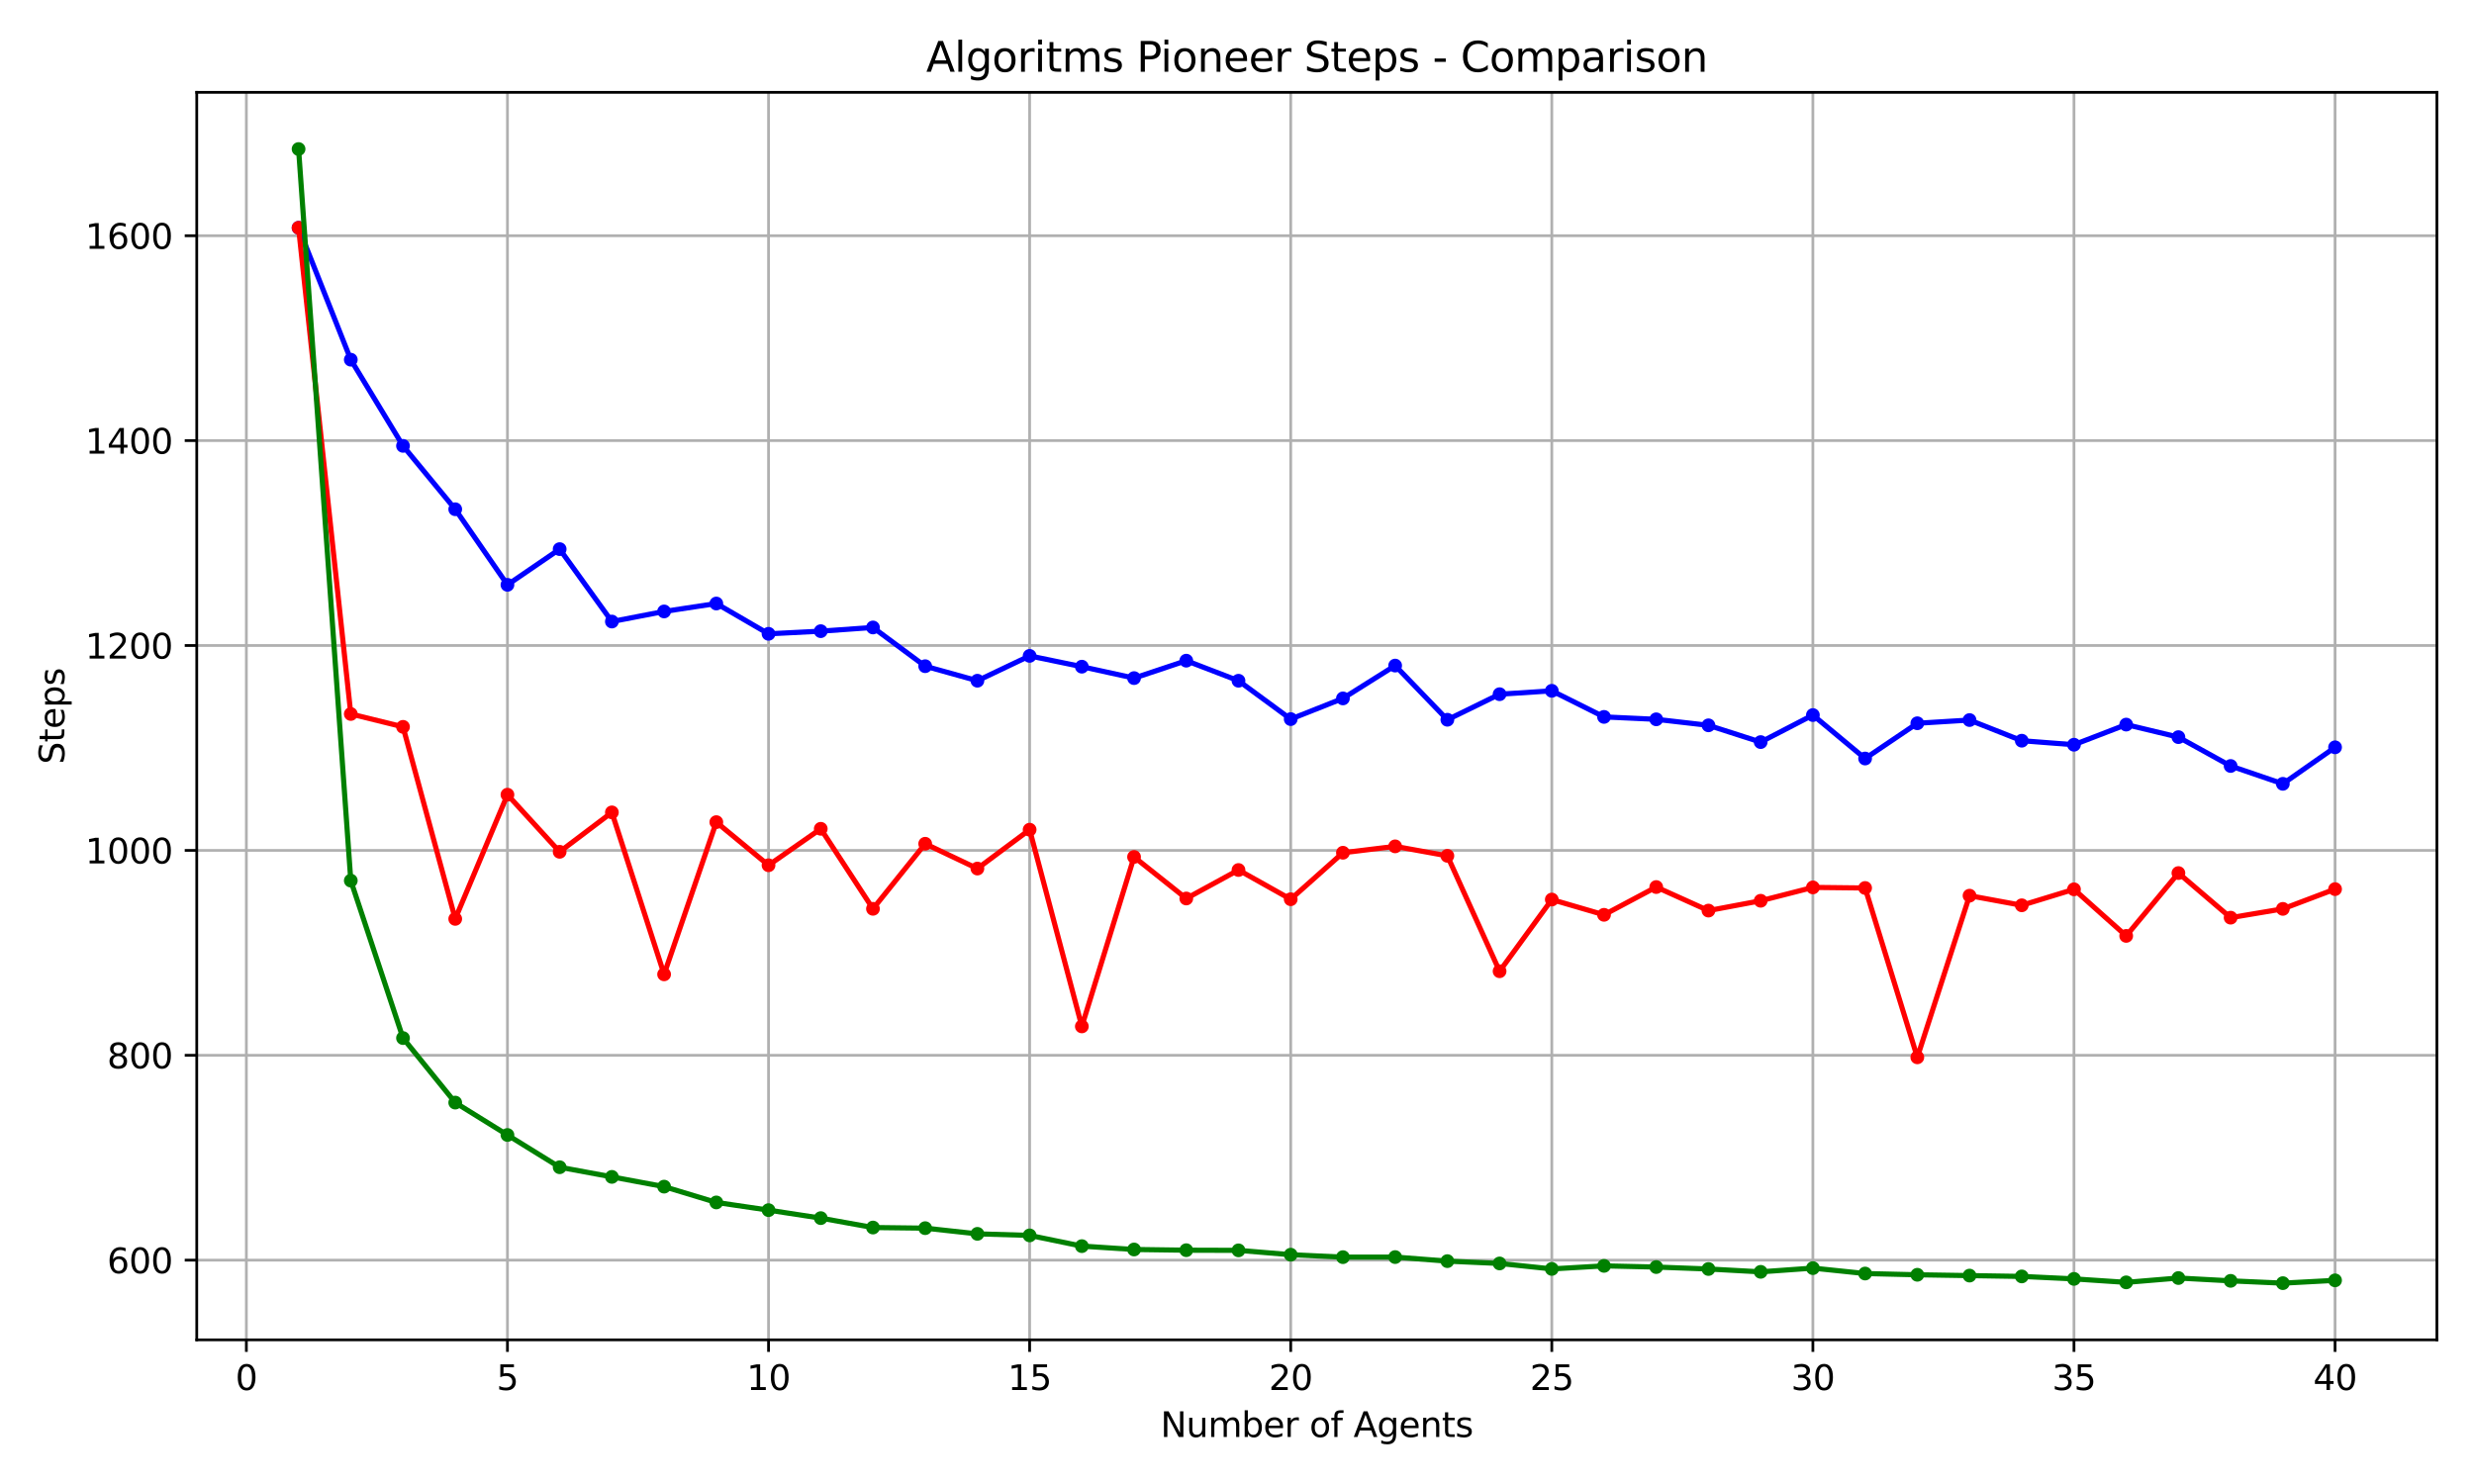 <?xml version="1.0" encoding="utf-8" standalone="no"?>
<!DOCTYPE svg PUBLIC "-//W3C//DTD SVG 1.1//EN"
  "http://www.w3.org/Graphics/SVG/1.1/DTD/svg11.dtd">
<svg xmlns:xlink="http://www.w3.org/1999/xlink" width="720pt" height="432pt" viewBox="0 0 720 432" xmlns="http://www.w3.org/2000/svg" version="1.1">
 <defs>
  <style type="text/css">*{stroke-linejoin: round; stroke-linecap: butt}</style>
 </defs>
 <g id="figure_1">
  <g id="patch_1">
   <path d="M 0 432 
L 720 432 
L 720 0 
L 0 0 
z
" style="fill: #ffffff"/>
  </g>
  <g id="axes_1">
   <g id="patch_2">
    <path d="M 57.26 390.04 
L 709.2 390.04 
L 709.2 26.88 
L 57.26 26.88 
z
" style="fill: #ffffff"/>
   </g>
   <g id="matplotlib.axis_1">
    <g id="xtick_1">
     <g id="line2d_1">
      <path d="M 71.697 390.04 
L 71.697 26.88 
" clip-path="url(#pdf2b24107e)" style="fill: none; stroke: #b0b0b0; stroke-width: 0.8; stroke-linecap: square"/>
     </g>
     <g id="line2d_2">
      <defs>
       <path id="m88fd998896" d="M 0 0 
L 0 3.5 
" style="stroke: #000000; stroke-width: 0.8"/>
      </defs>
      <g>
       <use xlink:href="#m88fd998896" x="71.697" y="390.04" style="stroke: #000000; stroke-width: 0.8"/>
      </g>
     </g>
     <g id="text_1">
      <!-- 0 -->
      <g transform="translate(68.516 404.638) scale(0.1 -0.1)">
       <defs>
        <path id="DejaVuSans-30" d="M 2034 4250 
Q 1547 4250 1301 3770 
Q 1056 3291 1056 2328 
Q 1056 1369 1301 889 
Q 1547 409 2034 409 
Q 2525 409 2770 889 
Q 3016 1369 3016 2328 
Q 3016 3291 2770 3770 
Q 2525 4250 2034 4250 
z
M 2034 4750 
Q 2819 4750 3233 4129 
Q 3647 3509 3647 2328 
Q 3647 1150 3233 529 
Q 2819 -91 2034 -91 
Q 1250 -91 836 529 
Q 422 1150 422 2328 
Q 422 3509 836 4129 
Q 1250 4750 2034 4750 
z
" transform="scale(0.016)"/>
       </defs>
       <use xlink:href="#DejaVuSans-30"/>
      </g>
     </g>
    </g>
    <g id="xtick_2">
     <g id="line2d_3">
      <path d="M 147.681 390.04 
L 147.681 26.88 
" clip-path="url(#pdf2b24107e)" style="fill: none; stroke: #b0b0b0; stroke-width: 0.8; stroke-linecap: square"/>
     </g>
     <g id="line2d_4">
      <g>
       <use xlink:href="#m88fd998896" x="147.681" y="390.04" style="stroke: #000000; stroke-width: 0.8"/>
      </g>
     </g>
     <g id="text_2">
      <!-- 5 -->
      <g transform="translate(144.499 404.638) scale(0.1 -0.1)">
       <defs>
        <path id="DejaVuSans-35" d="M 691 4666 
L 3169 4666 
L 3169 4134 
L 1269 4134 
L 1269 2991 
Q 1406 3038 1543 3061 
Q 1681 3084 1819 3084 
Q 2600 3084 3056 2656 
Q 3513 2228 3513 1497 
Q 3513 744 3044 326 
Q 2575 -91 1722 -91 
Q 1428 -91 1123 -41 
Q 819 9 494 109 
L 494 744 
Q 775 591 1075 516 
Q 1375 441 1709 441 
Q 2250 441 2565 725 
Q 2881 1009 2881 1497 
Q 2881 1984 2565 2268 
Q 2250 2553 1709 2553 
Q 1456 2553 1204 2497 
Q 953 2441 691 2322 
L 691 4666 
z
" transform="scale(0.016)"/>
       </defs>
       <use xlink:href="#DejaVuSans-35"/>
      </g>
     </g>
    </g>
    <g id="xtick_3">
     <g id="line2d_5">
      <path d="M 223.664 390.04 
L 223.664 26.88 
" clip-path="url(#pdf2b24107e)" style="fill: none; stroke: #b0b0b0; stroke-width: 0.8; stroke-linecap: square"/>
     </g>
     <g id="line2d_6">
      <g>
       <use xlink:href="#m88fd998896" x="223.664" y="390.04" style="stroke: #000000; stroke-width: 0.8"/>
      </g>
     </g>
     <g id="text_3">
      <!-- 10 -->
      <g transform="translate(217.302 404.638) scale(0.1 -0.1)">
       <defs>
        <path id="DejaVuSans-31" d="M 794 531 
L 1825 531 
L 1825 4091 
L 703 3866 
L 703 4441 
L 1819 4666 
L 2450 4666 
L 2450 531 
L 3481 531 
L 3481 0 
L 794 0 
L 794 531 
z
" transform="scale(0.016)"/>
       </defs>
       <use xlink:href="#DejaVuSans-31"/>
       <use xlink:href="#DejaVuSans-30" x="63.623"/>
      </g>
     </g>
    </g>
    <g id="xtick_4">
     <g id="line2d_7">
      <path d="M 299.648 390.04 
L 299.648 26.88 
" clip-path="url(#pdf2b24107e)" style="fill: none; stroke: #b0b0b0; stroke-width: 0.8; stroke-linecap: square"/>
     </g>
     <g id="line2d_8">
      <g>
       <use xlink:href="#m88fd998896" x="299.648" y="390.04" style="stroke: #000000; stroke-width: 0.8"/>
      </g>
     </g>
     <g id="text_4">
      <!-- 15 -->
      <g transform="translate(293.285 404.638) scale(0.1 -0.1)">
       <use xlink:href="#DejaVuSans-31"/>
       <use xlink:href="#DejaVuSans-35" x="63.623"/>
      </g>
     </g>
    </g>
    <g id="xtick_5">
     <g id="line2d_9">
      <path d="M 375.632 390.04 
L 375.632 26.88 
" clip-path="url(#pdf2b24107e)" style="fill: none; stroke: #b0b0b0; stroke-width: 0.8; stroke-linecap: square"/>
     </g>
     <g id="line2d_10">
      <g>
       <use xlink:href="#m88fd998896" x="375.632" y="390.04" style="stroke: #000000; stroke-width: 0.8"/>
      </g>
     </g>
     <g id="text_5">
      <!-- 20 -->
      <g transform="translate(369.269 404.638) scale(0.1 -0.1)">
       <defs>
        <path id="DejaVuSans-32" d="M 1228 531 
L 3431 531 
L 3431 0 
L 469 0 
L 469 531 
Q 828 903 1448 1529 
Q 2069 2156 2228 2338 
Q 2531 2678 2651 2914 
Q 2772 3150 2772 3378 
Q 2772 3750 2511 3984 
Q 2250 4219 1831 4219 
Q 1534 4219 1204 4116 
Q 875 4013 500 3803 
L 500 4441 
Q 881 4594 1212 4672 
Q 1544 4750 1819 4750 
Q 2544 4750 2975 4387 
Q 3406 4025 3406 3419 
Q 3406 3131 3298 2873 
Q 3191 2616 2906 2266 
Q 2828 2175 2409 1742 
Q 1991 1309 1228 531 
z
" transform="scale(0.016)"/>
       </defs>
       <use xlink:href="#DejaVuSans-32"/>
       <use xlink:href="#DejaVuSans-30" x="63.623"/>
      </g>
     </g>
    </g>
    <g id="xtick_6">
     <g id="line2d_11">
      <path d="M 451.615 390.04 
L 451.615 26.88 
" clip-path="url(#pdf2b24107e)" style="fill: none; stroke: #b0b0b0; stroke-width: 0.8; stroke-linecap: square"/>
     </g>
     <g id="line2d_12">
      <g>
       <use xlink:href="#m88fd998896" x="451.615" y="390.04" style="stroke: #000000; stroke-width: 0.8"/>
      </g>
     </g>
     <g id="text_6">
      <!-- 25 -->
      <g transform="translate(445.253 404.638) scale(0.1 -0.1)">
       <use xlink:href="#DejaVuSans-32"/>
       <use xlink:href="#DejaVuSans-35" x="63.623"/>
      </g>
     </g>
    </g>
    <g id="xtick_7">
     <g id="line2d_13">
      <path d="M 527.599 390.04 
L 527.599 26.88 
" clip-path="url(#pdf2b24107e)" style="fill: none; stroke: #b0b0b0; stroke-width: 0.8; stroke-linecap: square"/>
     </g>
     <g id="line2d_14">
      <g>
       <use xlink:href="#m88fd998896" x="527.599" y="390.04" style="stroke: #000000; stroke-width: 0.8"/>
      </g>
     </g>
     <g id="text_7">
      <!-- 30 -->
      <g transform="translate(521.236 404.638) scale(0.1 -0.1)">
       <defs>
        <path id="DejaVuSans-33" d="M 2597 2516 
Q 3050 2419 3304 2112 
Q 3559 1806 3559 1356 
Q 3559 666 3084 287 
Q 2609 -91 1734 -91 
Q 1441 -91 1130 -33 
Q 819 25 488 141 
L 488 750 
Q 750 597 1062 519 
Q 1375 441 1716 441 
Q 2309 441 2620 675 
Q 2931 909 2931 1356 
Q 2931 1769 2642 2001 
Q 2353 2234 1838 2234 
L 1294 2234 
L 1294 2753 
L 1863 2753 
Q 2328 2753 2575 2939 
Q 2822 3125 2822 3475 
Q 2822 3834 2567 4026 
Q 2313 4219 1838 4219 
Q 1578 4219 1281 4162 
Q 984 4106 628 3988 
L 628 4550 
Q 988 4650 1302 4700 
Q 1616 4750 1894 4750 
Q 2613 4750 3031 4423 
Q 3450 4097 3450 3541 
Q 3450 3153 3228 2886 
Q 3006 2619 2597 2516 
z
" transform="scale(0.016)"/>
       </defs>
       <use xlink:href="#DejaVuSans-33"/>
       <use xlink:href="#DejaVuSans-30" x="63.623"/>
      </g>
     </g>
    </g>
    <g id="xtick_8">
     <g id="line2d_15">
      <path d="M 603.583 390.04 
L 603.583 26.88 
" clip-path="url(#pdf2b24107e)" style="fill: none; stroke: #b0b0b0; stroke-width: 0.8; stroke-linecap: square"/>
     </g>
     <g id="line2d_16">
      <g>
       <use xlink:href="#m88fd998896" x="603.583" y="390.04" style="stroke: #000000; stroke-width: 0.8"/>
      </g>
     </g>
     <g id="text_8">
      <!-- 35 -->
      <g transform="translate(597.22 404.638) scale(0.1 -0.1)">
       <use xlink:href="#DejaVuSans-33"/>
       <use xlink:href="#DejaVuSans-35" x="63.623"/>
      </g>
     </g>
    </g>
    <g id="xtick_9">
     <g id="line2d_17">
      <path d="M 679.566 390.04 
L 679.566 26.88 
" clip-path="url(#pdf2b24107e)" style="fill: none; stroke: #b0b0b0; stroke-width: 0.8; stroke-linecap: square"/>
     </g>
     <g id="line2d_18">
      <g>
       <use xlink:href="#m88fd998896" x="679.566" y="390.04" style="stroke: #000000; stroke-width: 0.8"/>
      </g>
     </g>
     <g id="text_9">
      <!-- 40 -->
      <g transform="translate(673.204 404.638) scale(0.1 -0.1)">
       <defs>
        <path id="DejaVuSans-34" d="M 2419 4116 
L 825 1625 
L 2419 1625 
L 2419 4116 
z
M 2253 4666 
L 3047 4666 
L 3047 1625 
L 3713 1625 
L 3713 1100 
L 3047 1100 
L 3047 0 
L 2419 0 
L 2419 1100 
L 313 1100 
L 313 1709 
L 2253 4666 
z
" transform="scale(0.016)"/>
       </defs>
       <use xlink:href="#DejaVuSans-34"/>
       <use xlink:href="#DejaVuSans-30" x="63.623"/>
      </g>
     </g>
    </g>
    <g id="text_10">
     <!-- Number of Agents -->
     <g transform="translate(337.742 418.317) scale(0.1 -0.1)">
      <defs>
       <path id="DejaVuSans-4e" d="M 628 4666 
L 1478 4666 
L 3547 763 
L 3547 4666 
L 4159 4666 
L 4159 0 
L 3309 0 
L 1241 3903 
L 1241 0 
L 628 0 
L 628 4666 
z
" transform="scale(0.016)"/>
       <path id="DejaVuSans-75" d="M 544 1381 
L 544 3500 
L 1119 3500 
L 1119 1403 
Q 1119 906 1312 657 
Q 1506 409 1894 409 
Q 2359 409 2629 706 
Q 2900 1003 2900 1516 
L 2900 3500 
L 3475 3500 
L 3475 0 
L 2900 0 
L 2900 538 
Q 2691 219 2414 64 
Q 2138 -91 1772 -91 
Q 1169 -91 856 284 
Q 544 659 544 1381 
z
M 1991 3584 
L 1991 3584 
z
" transform="scale(0.016)"/>
       <path id="DejaVuSans-6d" d="M 3328 2828 
Q 3544 3216 3844 3400 
Q 4144 3584 4550 3584 
Q 5097 3584 5394 3201 
Q 5691 2819 5691 2113 
L 5691 0 
L 5113 0 
L 5113 2094 
Q 5113 2597 4934 2840 
Q 4756 3084 4391 3084 
Q 3944 3084 3684 2787 
Q 3425 2491 3425 1978 
L 3425 0 
L 2847 0 
L 2847 2094 
Q 2847 2600 2669 2842 
Q 2491 3084 2119 3084 
Q 1678 3084 1418 2786 
Q 1159 2488 1159 1978 
L 1159 0 
L 581 0 
L 581 3500 
L 1159 3500 
L 1159 2956 
Q 1356 3278 1631 3431 
Q 1906 3584 2284 3584 
Q 2666 3584 2933 3390 
Q 3200 3197 3328 2828 
z
" transform="scale(0.016)"/>
       <path id="DejaVuSans-62" d="M 3116 1747 
Q 3116 2381 2855 2742 
Q 2594 3103 2138 3103 
Q 1681 3103 1420 2742 
Q 1159 2381 1159 1747 
Q 1159 1113 1420 752 
Q 1681 391 2138 391 
Q 2594 391 2855 752 
Q 3116 1113 3116 1747 
z
M 1159 2969 
Q 1341 3281 1617 3432 
Q 1894 3584 2278 3584 
Q 2916 3584 3314 3078 
Q 3713 2572 3713 1747 
Q 3713 922 3314 415 
Q 2916 -91 2278 -91 
Q 1894 -91 1617 61 
Q 1341 213 1159 525 
L 1159 0 
L 581 0 
L 581 4863 
L 1159 4863 
L 1159 2969 
z
" transform="scale(0.016)"/>
       <path id="DejaVuSans-65" d="M 3597 1894 
L 3597 1613 
L 953 1613 
Q 991 1019 1311 708 
Q 1631 397 2203 397 
Q 2534 397 2845 478 
Q 3156 559 3463 722 
L 3463 178 
Q 3153 47 2828 -22 
Q 2503 -91 2169 -91 
Q 1331 -91 842 396 
Q 353 884 353 1716 
Q 353 2575 817 3079 
Q 1281 3584 2069 3584 
Q 2775 3584 3186 3129 
Q 3597 2675 3597 1894 
z
M 3022 2063 
Q 3016 2534 2758 2815 
Q 2500 3097 2075 3097 
Q 1594 3097 1305 2825 
Q 1016 2553 972 2059 
L 3022 2063 
z
" transform="scale(0.016)"/>
       <path id="DejaVuSans-72" d="M 2631 2963 
Q 2534 3019 2420 3045 
Q 2306 3072 2169 3072 
Q 1681 3072 1420 2755 
Q 1159 2438 1159 1844 
L 1159 0 
L 581 0 
L 581 3500 
L 1159 3500 
L 1159 2956 
Q 1341 3275 1631 3429 
Q 1922 3584 2338 3584 
Q 2397 3584 2469 3576 
Q 2541 3569 2628 3553 
L 2631 2963 
z
" transform="scale(0.016)"/>
       <path id="DejaVuSans-20" transform="scale(0.016)"/>
       <path id="DejaVuSans-6f" d="M 1959 3097 
Q 1497 3097 1228 2736 
Q 959 2375 959 1747 
Q 959 1119 1226 758 
Q 1494 397 1959 397 
Q 2419 397 2687 759 
Q 2956 1122 2956 1747 
Q 2956 2369 2687 2733 
Q 2419 3097 1959 3097 
z
M 1959 3584 
Q 2709 3584 3137 3096 
Q 3566 2609 3566 1747 
Q 3566 888 3137 398 
Q 2709 -91 1959 -91 
Q 1206 -91 779 398 
Q 353 888 353 1747 
Q 353 2609 779 3096 
Q 1206 3584 1959 3584 
z
" transform="scale(0.016)"/>
       <path id="DejaVuSans-66" d="M 2375 4863 
L 2375 4384 
L 1825 4384 
Q 1516 4384 1395 4259 
Q 1275 4134 1275 3809 
L 1275 3500 
L 2222 3500 
L 2222 3053 
L 1275 3053 
L 1275 0 
L 697 0 
L 697 3053 
L 147 3053 
L 147 3500 
L 697 3500 
L 697 3744 
Q 697 4328 969 4595 
Q 1241 4863 1831 4863 
L 2375 4863 
z
" transform="scale(0.016)"/>
       <path id="DejaVuSans-41" d="M 2188 4044 
L 1331 1722 
L 3047 1722 
L 2188 4044 
z
M 1831 4666 
L 2547 4666 
L 4325 0 
L 3669 0 
L 3244 1197 
L 1141 1197 
L 716 0 
L 50 0 
L 1831 4666 
z
" transform="scale(0.016)"/>
       <path id="DejaVuSans-67" d="M 2906 1791 
Q 2906 2416 2648 2759 
Q 2391 3103 1925 3103 
Q 1463 3103 1205 2759 
Q 947 2416 947 1791 
Q 947 1169 1205 825 
Q 1463 481 1925 481 
Q 2391 481 2648 825 
Q 2906 1169 2906 1791 
z
M 3481 434 
Q 3481 -459 3084 -895 
Q 2688 -1331 1869 -1331 
Q 1566 -1331 1297 -1286 
Q 1028 -1241 775 -1147 
L 775 -588 
Q 1028 -725 1275 -790 
Q 1522 -856 1778 -856 
Q 2344 -856 2625 -561 
Q 2906 -266 2906 331 
L 2906 616 
Q 2728 306 2450 153 
Q 2172 0 1784 0 
Q 1141 0 747 490 
Q 353 981 353 1791 
Q 353 2603 747 3093 
Q 1141 3584 1784 3584 
Q 2172 3584 2450 3431 
Q 2728 3278 2906 2969 
L 2906 3500 
L 3481 3500 
L 3481 434 
z
" transform="scale(0.016)"/>
       <path id="DejaVuSans-6e" d="M 3513 2113 
L 3513 0 
L 2938 0 
L 2938 2094 
Q 2938 2591 2744 2837 
Q 2550 3084 2163 3084 
Q 1697 3084 1428 2787 
Q 1159 2491 1159 1978 
L 1159 0 
L 581 0 
L 581 3500 
L 1159 3500 
L 1159 2956 
Q 1366 3272 1645 3428 
Q 1925 3584 2291 3584 
Q 2894 3584 3203 3211 
Q 3513 2838 3513 2113 
z
" transform="scale(0.016)"/>
       <path id="DejaVuSans-74" d="M 1172 4494 
L 1172 3500 
L 2356 3500 
L 2356 3053 
L 1172 3053 
L 1172 1153 
Q 1172 725 1289 603 
Q 1406 481 1766 481 
L 2356 481 
L 2356 0 
L 1766 0 
Q 1100 0 847 248 
Q 594 497 594 1153 
L 594 3053 
L 172 3053 
L 172 3500 
L 594 3500 
L 594 4494 
L 1172 4494 
z
" transform="scale(0.016)"/>
       <path id="DejaVuSans-73" d="M 2834 3397 
L 2834 2853 
Q 2591 2978 2328 3040 
Q 2066 3103 1784 3103 
Q 1356 3103 1142 2972 
Q 928 2841 928 2578 
Q 928 2378 1081 2264 
Q 1234 2150 1697 2047 
L 1894 2003 
Q 2506 1872 2764 1633 
Q 3022 1394 3022 966 
Q 3022 478 2636 193 
Q 2250 -91 1575 -91 
Q 1294 -91 989 -36 
Q 684 19 347 128 
L 347 722 
Q 666 556 975 473 
Q 1284 391 1588 391 
Q 1994 391 2212 530 
Q 2431 669 2431 922 
Q 2431 1156 2273 1281 
Q 2116 1406 1581 1522 
L 1381 1569 
Q 847 1681 609 1914 
Q 372 2147 372 2553 
Q 372 3047 722 3315 
Q 1072 3584 1716 3584 
Q 2034 3584 2315 3537 
Q 2597 3491 2834 3397 
z
" transform="scale(0.016)"/>
      </defs>
      <use xlink:href="#DejaVuSans-4e"/>
      <use xlink:href="#DejaVuSans-75" x="74.805"/>
      <use xlink:href="#DejaVuSans-6d" x="138.184"/>
      <use xlink:href="#DejaVuSans-62" x="235.596"/>
      <use xlink:href="#DejaVuSans-65" x="299.072"/>
      <use xlink:href="#DejaVuSans-72" x="360.596"/>
      <use xlink:href="#DejaVuSans-20" x="401.709"/>
      <use xlink:href="#DejaVuSans-6f" x="433.496"/>
      <use xlink:href="#DejaVuSans-66" x="494.678"/>
      <use xlink:href="#DejaVuSans-20" x="529.883"/>
      <use xlink:href="#DejaVuSans-41" x="561.67"/>
      <use xlink:href="#DejaVuSans-67" x="630.078"/>
      <use xlink:href="#DejaVuSans-65" x="693.555"/>
      <use xlink:href="#DejaVuSans-6e" x="755.078"/>
      <use xlink:href="#DejaVuSans-74" x="818.457"/>
      <use xlink:href="#DejaVuSans-73" x="857.666"/>
     </g>
    </g>
   </g>
   <g id="matplotlib.axis_2">
    <g id="ytick_1">
     <g id="line2d_19">
      <path d="M 57.26 366.841 
L 709.2 366.841 
" clip-path="url(#pdf2b24107e)" style="fill: none; stroke: #b0b0b0; stroke-width: 0.8; stroke-linecap: square"/>
     </g>
     <g id="line2d_20">
      <defs>
       <path id="m4860cbeea3" d="M 0 0 
L -3.5 0 
" style="stroke: #000000; stroke-width: 0.8"/>
      </defs>
      <g>
       <use xlink:href="#m4860cbeea3" x="57.26" y="366.841" style="stroke: #000000; stroke-width: 0.8"/>
      </g>
     </g>
     <g id="text_11">
      <!-- 600 -->
      <g transform="translate(31.172 370.64) scale(0.1 -0.1)">
       <defs>
        <path id="DejaVuSans-36" d="M 2113 2584 
Q 1688 2584 1439 2293 
Q 1191 2003 1191 1497 
Q 1191 994 1439 701 
Q 1688 409 2113 409 
Q 2538 409 2786 701 
Q 3034 994 3034 1497 
Q 3034 2003 2786 2293 
Q 2538 2584 2113 2584 
z
M 3366 4563 
L 3366 3988 
Q 3128 4100 2886 4159 
Q 2644 4219 2406 4219 
Q 1781 4219 1451 3797 
Q 1122 3375 1075 2522 
Q 1259 2794 1537 2939 
Q 1816 3084 2150 3084 
Q 2853 3084 3261 2657 
Q 3669 2231 3669 1497 
Q 3669 778 3244 343 
Q 2819 -91 2113 -91 
Q 1303 -91 875 529 
Q 447 1150 447 2328 
Q 447 3434 972 4092 
Q 1497 4750 2381 4750 
Q 2619 4750 2861 4703 
Q 3103 4656 3366 4563 
z
" transform="scale(0.016)"/>
       </defs>
       <use xlink:href="#DejaVuSans-36"/>
       <use xlink:href="#DejaVuSans-30" x="63.623"/>
       <use xlink:href="#DejaVuSans-30" x="127.246"/>
      </g>
     </g>
    </g>
    <g id="ytick_2">
     <g id="line2d_21">
      <path d="M 57.26 307.197 
L 709.2 307.197 
" clip-path="url(#pdf2b24107e)" style="fill: none; stroke: #b0b0b0; stroke-width: 0.8; stroke-linecap: square"/>
     </g>
     <g id="line2d_22">
      <g>
       <use xlink:href="#m4860cbeea3" x="57.26" y="307.197" style="stroke: #000000; stroke-width: 0.8"/>
      </g>
     </g>
     <g id="text_12">
      <!-- 800 -->
      <g transform="translate(31.172 310.996) scale(0.1 -0.1)">
       <defs>
        <path id="DejaVuSans-38" d="M 2034 2216 
Q 1584 2216 1326 1975 
Q 1069 1734 1069 1313 
Q 1069 891 1326 650 
Q 1584 409 2034 409 
Q 2484 409 2743 651 
Q 3003 894 3003 1313 
Q 3003 1734 2745 1975 
Q 2488 2216 2034 2216 
z
M 1403 2484 
Q 997 2584 770 2862 
Q 544 3141 544 3541 
Q 544 4100 942 4425 
Q 1341 4750 2034 4750 
Q 2731 4750 3128 4425 
Q 3525 4100 3525 3541 
Q 3525 3141 3298 2862 
Q 3072 2584 2669 2484 
Q 3125 2378 3379 2068 
Q 3634 1759 3634 1313 
Q 3634 634 3220 271 
Q 2806 -91 2034 -91 
Q 1263 -91 848 271 
Q 434 634 434 1313 
Q 434 1759 690 2068 
Q 947 2378 1403 2484 
z
M 1172 3481 
Q 1172 3119 1398 2916 
Q 1625 2713 2034 2713 
Q 2441 2713 2670 2916 
Q 2900 3119 2900 3481 
Q 2900 3844 2670 4047 
Q 2441 4250 2034 4250 
Q 1625 4250 1398 4047 
Q 1172 3844 1172 3481 
z
" transform="scale(0.016)"/>
       </defs>
       <use xlink:href="#DejaVuSans-38"/>
       <use xlink:href="#DejaVuSans-30" x="63.623"/>
       <use xlink:href="#DejaVuSans-30" x="127.246"/>
      </g>
     </g>
    </g>
    <g id="ytick_3">
     <g id="line2d_23">
      <path d="M 57.26 247.553 
L 709.2 247.553 
" clip-path="url(#pdf2b24107e)" style="fill: none; stroke: #b0b0b0; stroke-width: 0.8; stroke-linecap: square"/>
     </g>
     <g id="line2d_24">
      <g>
       <use xlink:href="#m4860cbeea3" x="57.26" y="247.553" style="stroke: #000000; stroke-width: 0.8"/>
      </g>
     </g>
     <g id="text_13">
      <!-- 1000 -->
      <g transform="translate(24.81 251.352) scale(0.1 -0.1)">
       <use xlink:href="#DejaVuSans-31"/>
       <use xlink:href="#DejaVuSans-30" x="63.623"/>
       <use xlink:href="#DejaVuSans-30" x="127.246"/>
       <use xlink:href="#DejaVuSans-30" x="190.869"/>
      </g>
     </g>
    </g>
    <g id="ytick_4">
     <g id="line2d_25">
      <path d="M 57.26 187.909 
L 709.2 187.909 
" clip-path="url(#pdf2b24107e)" style="fill: none; stroke: #b0b0b0; stroke-width: 0.8; stroke-linecap: square"/>
     </g>
     <g id="line2d_26">
      <g>
       <use xlink:href="#m4860cbeea3" x="57.26" y="187.909" style="stroke: #000000; stroke-width: 0.8"/>
      </g>
     </g>
     <g id="text_14">
      <!-- 1200 -->
      <g transform="translate(24.81 191.708) scale(0.1 -0.1)">
       <use xlink:href="#DejaVuSans-31"/>
       <use xlink:href="#DejaVuSans-32" x="63.623"/>
       <use xlink:href="#DejaVuSans-30" x="127.246"/>
       <use xlink:href="#DejaVuSans-30" x="190.869"/>
      </g>
     </g>
    </g>
    <g id="ytick_5">
     <g id="line2d_27">
      <path d="M 57.26 128.265 
L 709.2 128.265 
" clip-path="url(#pdf2b24107e)" style="fill: none; stroke: #b0b0b0; stroke-width: 0.8; stroke-linecap: square"/>
     </g>
     <g id="line2d_28">
      <g>
       <use xlink:href="#m4860cbeea3" x="57.26" y="128.265" style="stroke: #000000; stroke-width: 0.8"/>
      </g>
     </g>
     <g id="text_15">
      <!-- 1400 -->
      <g transform="translate(24.81 132.064) scale(0.1 -0.1)">
       <use xlink:href="#DejaVuSans-31"/>
       <use xlink:href="#DejaVuSans-34" x="63.623"/>
       <use xlink:href="#DejaVuSans-30" x="127.246"/>
       <use xlink:href="#DejaVuSans-30" x="190.869"/>
      </g>
     </g>
    </g>
    <g id="ytick_6">
     <g id="line2d_29">
      <path d="M 57.26 68.621 
L 709.2 68.621 
" clip-path="url(#pdf2b24107e)" style="fill: none; stroke: #b0b0b0; stroke-width: 0.8; stroke-linecap: square"/>
     </g>
     <g id="line2d_30">
      <g>
       <use xlink:href="#m4860cbeea3" x="57.26" y="68.621" style="stroke: #000000; stroke-width: 0.8"/>
      </g>
     </g>
     <g id="text_16">
      <!-- 1600 -->
      <g transform="translate(24.81 72.421) scale(0.1 -0.1)">
       <use xlink:href="#DejaVuSans-31"/>
       <use xlink:href="#DejaVuSans-36" x="63.623"/>
       <use xlink:href="#DejaVuSans-30" x="127.246"/>
       <use xlink:href="#DejaVuSans-30" x="190.869"/>
      </g>
     </g>
    </g>
    <g id="text_17">
     <!-- Steps -->
     <g transform="translate(18.73 222.45) rotate(-90) scale(0.1 -0.1)">
      <defs>
       <path id="DejaVuSans-53" d="M 3425 4513 
L 3425 3897 
Q 3066 4069 2747 4153 
Q 2428 4238 2131 4238 
Q 1616 4238 1336 4038 
Q 1056 3838 1056 3469 
Q 1056 3159 1242 3001 
Q 1428 2844 1947 2747 
L 2328 2669 
Q 3034 2534 3370 2195 
Q 3706 1856 3706 1288 
Q 3706 609 3251 259 
Q 2797 -91 1919 -91 
Q 1588 -91 1214 -16 
Q 841 59 441 206 
L 441 856 
Q 825 641 1194 531 
Q 1563 422 1919 422 
Q 2459 422 2753 634 
Q 3047 847 3047 1241 
Q 3047 1584 2836 1778 
Q 2625 1972 2144 2069 
L 1759 2144 
Q 1053 2284 737 2584 
Q 422 2884 422 3419 
Q 422 4038 858 4394 
Q 1294 4750 2059 4750 
Q 2388 4750 2728 4690 
Q 3069 4631 3425 4513 
z
" transform="scale(0.016)"/>
       <path id="DejaVuSans-70" d="M 1159 525 
L 1159 -1331 
L 581 -1331 
L 581 3500 
L 1159 3500 
L 1159 2969 
Q 1341 3281 1617 3432 
Q 1894 3584 2278 3584 
Q 2916 3584 3314 3078 
Q 3713 2572 3713 1747 
Q 3713 922 3314 415 
Q 2916 -91 2278 -91 
Q 1894 -91 1617 61 
Q 1341 213 1159 525 
z
M 3116 1747 
Q 3116 2381 2855 2742 
Q 2594 3103 2138 3103 
Q 1681 3103 1420 2742 
Q 1159 2381 1159 1747 
Q 1159 1113 1420 752 
Q 1681 391 2138 391 
Q 2594 391 2855 752 
Q 3116 1113 3116 1747 
z
" transform="scale(0.016)"/>
      </defs>
      <use xlink:href="#DejaVuSans-53"/>
      <use xlink:href="#DejaVuSans-74" x="63.477"/>
      <use xlink:href="#DejaVuSans-65" x="102.686"/>
      <use xlink:href="#DejaVuSans-70" x="164.209"/>
      <use xlink:href="#DejaVuSans-73" x="227.686"/>
     </g>
    </g>
   </g>
   <g id="line2d_31">
    <path d="M 86.894 66.312 
L 102.09 104.713 
L 117.287 129.792 
L 132.484 148.244 
L 147.681 170.247 
L 162.877 159.85 
L 178.074 180.936 
L 193.271 177.996 
L 208.468 175.687 
L 223.664 184.509 
L 238.861 183.736 
L 254.058 182.66 
L 269.254 193.933 
L 284.451 198.161 
L 299.648 190.932 
L 314.845 194.074 
L 330.041 197.4 
L 345.238 192.325 
L 360.435 198.168 
L 375.632 209.336 
L 390.828 203.312 
L 406.025 193.754 
L 421.222 209.522 
L 436.419 202.088 
L 451.615 201.098 
L 466.812 208.694 
L 482.009 209.398 
L 497.206 211.144 
L 512.402 216.025 
L 527.599 208.157 
L 542.796 220.809 
L 557.992 210.545 
L 573.189 209.612 
L 588.386 215.622 
L 603.583 216.793 
L 618.779 210.932 
L 633.976 214.582 
L 649.173 222.982 
L 664.37 228.176 
L 679.566 217.543 
" clip-path="url(#pdf2b24107e)" style="fill: none; stroke: #0000ff; stroke-width: 1.5; stroke-linecap: square"/>
    <defs>
     <path id="m11246df69c" d="M 0 1.5 
C 0.398 1.5 0.779 1.342 1.061 1.061 
C 1.342 0.779 1.5 0.398 1.5 0 
C 1.5 -0.398 1.342 -0.779 1.061 -1.061 
C 0.779 -1.342 0.398 -1.5 0 -1.5 
C -0.398 -1.5 -0.779 -1.342 -1.061 -1.061 
C -1.342 -0.779 -1.5 -0.398 -1.5 0 
C -1.5 0.398 -1.342 0.779 -1.061 1.061 
C -0.779 1.342 -0.398 1.5 0 1.5 
z
" style="stroke: #0000ff"/>
    </defs>
    <g clip-path="url(#pdf2b24107e)">
     <use xlink:href="#m11246df69c" x="86.894" y="66.312" style="fill: #0000ff; stroke: #0000ff"/>
     <use xlink:href="#m11246df69c" x="102.09" y="104.713" style="fill: #0000ff; stroke: #0000ff"/>
     <use xlink:href="#m11246df69c" x="117.287" y="129.792" style="fill: #0000ff; stroke: #0000ff"/>
     <use xlink:href="#m11246df69c" x="132.484" y="148.244" style="fill: #0000ff; stroke: #0000ff"/>
     <use xlink:href="#m11246df69c" x="147.681" y="170.247" style="fill: #0000ff; stroke: #0000ff"/>
     <use xlink:href="#m11246df69c" x="162.877" y="159.85" style="fill: #0000ff; stroke: #0000ff"/>
     <use xlink:href="#m11246df69c" x="178.074" y="180.936" style="fill: #0000ff; stroke: #0000ff"/>
     <use xlink:href="#m11246df69c" x="193.271" y="177.996" style="fill: #0000ff; stroke: #0000ff"/>
     <use xlink:href="#m11246df69c" x="208.468" y="175.687" style="fill: #0000ff; stroke: #0000ff"/>
     <use xlink:href="#m11246df69c" x="223.664" y="184.509" style="fill: #0000ff; stroke: #0000ff"/>
     <use xlink:href="#m11246df69c" x="238.861" y="183.736" style="fill: #0000ff; stroke: #0000ff"/>
     <use xlink:href="#m11246df69c" x="254.058" y="182.66" style="fill: #0000ff; stroke: #0000ff"/>
     <use xlink:href="#m11246df69c" x="269.254" y="193.933" style="fill: #0000ff; stroke: #0000ff"/>
     <use xlink:href="#m11246df69c" x="284.451" y="198.161" style="fill: #0000ff; stroke: #0000ff"/>
     <use xlink:href="#m11246df69c" x="299.648" y="190.932" style="fill: #0000ff; stroke: #0000ff"/>
     <use xlink:href="#m11246df69c" x="314.845" y="194.074" style="fill: #0000ff; stroke: #0000ff"/>
     <use xlink:href="#m11246df69c" x="330.041" y="197.4" style="fill: #0000ff; stroke: #0000ff"/>
     <use xlink:href="#m11246df69c" x="345.238" y="192.325" style="fill: #0000ff; stroke: #0000ff"/>
     <use xlink:href="#m11246df69c" x="360.435" y="198.168" style="fill: #0000ff; stroke: #0000ff"/>
     <use xlink:href="#m11246df69c" x="375.632" y="209.336" style="fill: #0000ff; stroke: #0000ff"/>
     <use xlink:href="#m11246df69c" x="390.828" y="203.312" style="fill: #0000ff; stroke: #0000ff"/>
     <use xlink:href="#m11246df69c" x="406.025" y="193.754" style="fill: #0000ff; stroke: #0000ff"/>
     <use xlink:href="#m11246df69c" x="421.222" y="209.522" style="fill: #0000ff; stroke: #0000ff"/>
     <use xlink:href="#m11246df69c" x="436.419" y="202.088" style="fill: #0000ff; stroke: #0000ff"/>
     <use xlink:href="#m11246df69c" x="451.615" y="201.098" style="fill: #0000ff; stroke: #0000ff"/>
     <use xlink:href="#m11246df69c" x="466.812" y="208.694" style="fill: #0000ff; stroke: #0000ff"/>
     <use xlink:href="#m11246df69c" x="482.009" y="209.398" style="fill: #0000ff; stroke: #0000ff"/>
     <use xlink:href="#m11246df69c" x="497.206" y="211.144" style="fill: #0000ff; stroke: #0000ff"/>
     <use xlink:href="#m11246df69c" x="512.402" y="216.025" style="fill: #0000ff; stroke: #0000ff"/>
     <use xlink:href="#m11246df69c" x="527.599" y="208.157" style="fill: #0000ff; stroke: #0000ff"/>
     <use xlink:href="#m11246df69c" x="542.796" y="220.809" style="fill: #0000ff; stroke: #0000ff"/>
     <use xlink:href="#m11246df69c" x="557.992" y="210.545" style="fill: #0000ff; stroke: #0000ff"/>
     <use xlink:href="#m11246df69c" x="573.189" y="209.612" style="fill: #0000ff; stroke: #0000ff"/>
     <use xlink:href="#m11246df69c" x="588.386" y="215.622" style="fill: #0000ff; stroke: #0000ff"/>
     <use xlink:href="#m11246df69c" x="603.583" y="216.793" style="fill: #0000ff; stroke: #0000ff"/>
     <use xlink:href="#m11246df69c" x="618.779" y="210.932" style="fill: #0000ff; stroke: #0000ff"/>
     <use xlink:href="#m11246df69c" x="633.976" y="214.582" style="fill: #0000ff; stroke: #0000ff"/>
     <use xlink:href="#m11246df69c" x="649.173" y="222.982" style="fill: #0000ff; stroke: #0000ff"/>
     <use xlink:href="#m11246df69c" x="664.37" y="228.176" style="fill: #0000ff; stroke: #0000ff"/>
     <use xlink:href="#m11246df69c" x="679.566" y="217.543" style="fill: #0000ff; stroke: #0000ff"/>
    </g>
   </g>
   <g id="line2d_32">
    <path d="M 86.894 66.312 
L 102.09 207.844 
L 117.287 211.588 
L 132.484 267.491 
L 147.681 231.342 
L 162.877 247.963 
L 178.074 236.49 
L 193.271 283.635 
L 208.468 239.327 
L 223.664 251.881 
L 238.861 241.267 
L 254.058 264.559 
L 269.254 245.621 
L 284.451 252.84 
L 299.648 241.529 
L 314.845 298.789 
L 330.041 249.462 
L 345.238 261.557 
L 360.435 253.26 
L 375.632 261.772 
L 390.828 248.238 
L 406.025 246.379 
L 421.222 249.135 
L 436.419 282.733 
L 451.615 261.867 
L 466.812 266.307 
L 482.009 258.222 
L 497.206 265.079 
L 512.402 262.218 
L 527.599 258.329 
L 542.796 258.496 
L 557.992 307.793 
L 573.189 260.737 
L 588.386 263.538 
L 603.583 258.885 
L 618.779 272.444 
L 633.976 254.154 
L 649.173 267.138 
L 664.37 264.58 
L 679.566 258.828 
" clip-path="url(#pdf2b24107e)" style="fill: none; stroke: #ff0000; stroke-width: 1.5; stroke-linecap: square"/>
    <defs>
     <path id="m970bc2c854" d="M 0 1.5 
C 0.398 1.5 0.779 1.342 1.061 1.061 
C 1.342 0.779 1.5 0.398 1.5 0 
C 1.5 -0.398 1.342 -0.779 1.061 -1.061 
C 0.779 -1.342 0.398 -1.5 0 -1.5 
C -0.398 -1.5 -0.779 -1.342 -1.061 -1.061 
C -1.342 -0.779 -1.5 -0.398 -1.5 0 
C -1.5 0.398 -1.342 0.779 -1.061 1.061 
C -0.779 1.342 -0.398 1.5 0 1.5 
z
" style="stroke: #ff0000"/>
    </defs>
    <g clip-path="url(#pdf2b24107e)">
     <use xlink:href="#m970bc2c854" x="86.894" y="66.312" style="fill: #ff0000; stroke: #ff0000"/>
     <use xlink:href="#m970bc2c854" x="102.09" y="207.844" style="fill: #ff0000; stroke: #ff0000"/>
     <use xlink:href="#m970bc2c854" x="117.287" y="211.588" style="fill: #ff0000; stroke: #ff0000"/>
     <use xlink:href="#m970bc2c854" x="132.484" y="267.491" style="fill: #ff0000; stroke: #ff0000"/>
     <use xlink:href="#m970bc2c854" x="147.681" y="231.342" style="fill: #ff0000; stroke: #ff0000"/>
     <use xlink:href="#m970bc2c854" x="162.877" y="247.963" style="fill: #ff0000; stroke: #ff0000"/>
     <use xlink:href="#m970bc2c854" x="178.074" y="236.49" style="fill: #ff0000; stroke: #ff0000"/>
     <use xlink:href="#m970bc2c854" x="193.271" y="283.635" style="fill: #ff0000; stroke: #ff0000"/>
     <use xlink:href="#m970bc2c854" x="208.468" y="239.327" style="fill: #ff0000; stroke: #ff0000"/>
     <use xlink:href="#m970bc2c854" x="223.664" y="251.881" style="fill: #ff0000; stroke: #ff0000"/>
     <use xlink:href="#m970bc2c854" x="238.861" y="241.267" style="fill: #ff0000; stroke: #ff0000"/>
     <use xlink:href="#m970bc2c854" x="254.058" y="264.559" style="fill: #ff0000; stroke: #ff0000"/>
     <use xlink:href="#m970bc2c854" x="269.254" y="245.621" style="fill: #ff0000; stroke: #ff0000"/>
     <use xlink:href="#m970bc2c854" x="284.451" y="252.84" style="fill: #ff0000; stroke: #ff0000"/>
     <use xlink:href="#m970bc2c854" x="299.648" y="241.529" style="fill: #ff0000; stroke: #ff0000"/>
     <use xlink:href="#m970bc2c854" x="314.845" y="298.789" style="fill: #ff0000; stroke: #ff0000"/>
     <use xlink:href="#m970bc2c854" x="330.041" y="249.462" style="fill: #ff0000; stroke: #ff0000"/>
     <use xlink:href="#m970bc2c854" x="345.238" y="261.557" style="fill: #ff0000; stroke: #ff0000"/>
     <use xlink:href="#m970bc2c854" x="360.435" y="253.26" style="fill: #ff0000; stroke: #ff0000"/>
     <use xlink:href="#m970bc2c854" x="375.632" y="261.772" style="fill: #ff0000; stroke: #ff0000"/>
     <use xlink:href="#m970bc2c854" x="390.828" y="248.238" style="fill: #ff0000; stroke: #ff0000"/>
     <use xlink:href="#m970bc2c854" x="406.025" y="246.379" style="fill: #ff0000; stroke: #ff0000"/>
     <use xlink:href="#m970bc2c854" x="421.222" y="249.135" style="fill: #ff0000; stroke: #ff0000"/>
     <use xlink:href="#m970bc2c854" x="436.419" y="282.733" style="fill: #ff0000; stroke: #ff0000"/>
     <use xlink:href="#m970bc2c854" x="451.615" y="261.867" style="fill: #ff0000; stroke: #ff0000"/>
     <use xlink:href="#m970bc2c854" x="466.812" y="266.307" style="fill: #ff0000; stroke: #ff0000"/>
     <use xlink:href="#m970bc2c854" x="482.009" y="258.222" style="fill: #ff0000; stroke: #ff0000"/>
     <use xlink:href="#m970bc2c854" x="497.206" y="265.079" style="fill: #ff0000; stroke: #ff0000"/>
     <use xlink:href="#m970bc2c854" x="512.402" y="262.218" style="fill: #ff0000; stroke: #ff0000"/>
     <use xlink:href="#m970bc2c854" x="527.599" y="258.329" style="fill: #ff0000; stroke: #ff0000"/>
     <use xlink:href="#m970bc2c854" x="542.796" y="258.496" style="fill: #ff0000; stroke: #ff0000"/>
     <use xlink:href="#m970bc2c854" x="557.992" y="307.793" style="fill: #ff0000; stroke: #ff0000"/>
     <use xlink:href="#m970bc2c854" x="573.189" y="260.737" style="fill: #ff0000; stroke: #ff0000"/>
     <use xlink:href="#m970bc2c854" x="588.386" y="263.538" style="fill: #ff0000; stroke: #ff0000"/>
     <use xlink:href="#m970bc2c854" x="603.583" y="258.885" style="fill: #ff0000; stroke: #ff0000"/>
     <use xlink:href="#m970bc2c854" x="618.779" y="272.444" style="fill: #ff0000; stroke: #ff0000"/>
     <use xlink:href="#m970bc2c854" x="633.976" y="254.154" style="fill: #ff0000; stroke: #ff0000"/>
     <use xlink:href="#m970bc2c854" x="649.173" y="267.138" style="fill: #ff0000; stroke: #ff0000"/>
     <use xlink:href="#m970bc2c854" x="664.37" y="264.58" style="fill: #ff0000; stroke: #ff0000"/>
     <use xlink:href="#m970bc2c854" x="679.566" y="258.828" style="fill: #ff0000; stroke: #ff0000"/>
    </g>
   </g>
   <g id="line2d_33">
    <path d="M 86.894 43.387 
L 102.09 256.356 
L 117.287 302.189 
L 132.484 320.97 
L 147.681 330.401 
L 162.877 339.789 
L 178.074 342.597 
L 193.271 345.436 
L 208.468 350.035 
L 223.664 352.276 
L 238.861 354.602 
L 254.058 357.341 
L 269.254 357.524 
L 284.451 359.18 
L 299.648 359.631 
L 314.845 362.756 
L 330.041 363.732 
L 345.238 363.937 
L 360.435 363.985 
L 375.632 365.249 
L 390.828 365.963 
L 406.025 365.941 
L 421.222 367.122 
L 436.419 367.797 
L 451.615 369.389 
L 466.812 368.501 
L 482.009 368.845 
L 497.206 369.413 
L 512.402 370.24 
L 527.599 369.155 
L 542.796 370.734 
L 557.992 371.094 
L 573.189 371.333 
L 588.386 371.572 
L 603.583 372.292 
L 618.779 373.304 
L 633.976 372.042 
L 649.173 372.86 
L 664.37 373.533 
L 679.566 372.719 
" clip-path="url(#pdf2b24107e)" style="fill: none; stroke: #008000; stroke-width: 1.5; stroke-linecap: square"/>
    <defs>
     <path id="mb24cd70ad8" d="M 0 1.5 
C 0.398 1.5 0.779 1.342 1.061 1.061 
C 1.342 0.779 1.5 0.398 1.5 0 
C 1.5 -0.398 1.342 -0.779 1.061 -1.061 
C 0.779 -1.342 0.398 -1.5 0 -1.5 
C -0.398 -1.5 -0.779 -1.342 -1.061 -1.061 
C -1.342 -0.779 -1.5 -0.398 -1.5 0 
C -1.5 0.398 -1.342 0.779 -1.061 1.061 
C -0.779 1.342 -0.398 1.5 0 1.5 
z
" style="stroke: #008000"/>
    </defs>
    <g clip-path="url(#pdf2b24107e)">
     <use xlink:href="#mb24cd70ad8" x="86.894" y="43.387" style="fill: #008000; stroke: #008000"/>
     <use xlink:href="#mb24cd70ad8" x="102.09" y="256.356" style="fill: #008000; stroke: #008000"/>
     <use xlink:href="#mb24cd70ad8" x="117.287" y="302.189" style="fill: #008000; stroke: #008000"/>
     <use xlink:href="#mb24cd70ad8" x="132.484" y="320.97" style="fill: #008000; stroke: #008000"/>
     <use xlink:href="#mb24cd70ad8" x="147.681" y="330.401" style="fill: #008000; stroke: #008000"/>
     <use xlink:href="#mb24cd70ad8" x="162.877" y="339.789" style="fill: #008000; stroke: #008000"/>
     <use xlink:href="#mb24cd70ad8" x="178.074" y="342.597" style="fill: #008000; stroke: #008000"/>
     <use xlink:href="#mb24cd70ad8" x="193.271" y="345.436" style="fill: #008000; stroke: #008000"/>
     <use xlink:href="#mb24cd70ad8" x="208.468" y="350.035" style="fill: #008000; stroke: #008000"/>
     <use xlink:href="#mb24cd70ad8" x="223.664" y="352.276" style="fill: #008000; stroke: #008000"/>
     <use xlink:href="#mb24cd70ad8" x="238.861" y="354.602" style="fill: #008000; stroke: #008000"/>
     <use xlink:href="#mb24cd70ad8" x="254.058" y="357.341" style="fill: #008000; stroke: #008000"/>
     <use xlink:href="#mb24cd70ad8" x="269.254" y="357.524" style="fill: #008000; stroke: #008000"/>
     <use xlink:href="#mb24cd70ad8" x="284.451" y="359.18" style="fill: #008000; stroke: #008000"/>
     <use xlink:href="#mb24cd70ad8" x="299.648" y="359.631" style="fill: #008000; stroke: #008000"/>
     <use xlink:href="#mb24cd70ad8" x="314.845" y="362.756" style="fill: #008000; stroke: #008000"/>
     <use xlink:href="#mb24cd70ad8" x="330.041" y="363.732" style="fill: #008000; stroke: #008000"/>
     <use xlink:href="#mb24cd70ad8" x="345.238" y="363.937" style="fill: #008000; stroke: #008000"/>
     <use xlink:href="#mb24cd70ad8" x="360.435" y="363.985" style="fill: #008000; stroke: #008000"/>
     <use xlink:href="#mb24cd70ad8" x="375.632" y="365.249" style="fill: #008000; stroke: #008000"/>
     <use xlink:href="#mb24cd70ad8" x="390.828" y="365.963" style="fill: #008000; stroke: #008000"/>
     <use xlink:href="#mb24cd70ad8" x="406.025" y="365.941" style="fill: #008000; stroke: #008000"/>
     <use xlink:href="#mb24cd70ad8" x="421.222" y="367.122" style="fill: #008000; stroke: #008000"/>
     <use xlink:href="#mb24cd70ad8" x="436.419" y="367.797" style="fill: #008000; stroke: #008000"/>
     <use xlink:href="#mb24cd70ad8" x="451.615" y="369.389" style="fill: #008000; stroke: #008000"/>
     <use xlink:href="#mb24cd70ad8" x="466.812" y="368.501" style="fill: #008000; stroke: #008000"/>
     <use xlink:href="#mb24cd70ad8" x="482.009" y="368.845" style="fill: #008000; stroke: #008000"/>
     <use xlink:href="#mb24cd70ad8" x="497.206" y="369.413" style="fill: #008000; stroke: #008000"/>
     <use xlink:href="#mb24cd70ad8" x="512.402" y="370.24" style="fill: #008000; stroke: #008000"/>
     <use xlink:href="#mb24cd70ad8" x="527.599" y="369.155" style="fill: #008000; stroke: #008000"/>
     <use xlink:href="#mb24cd70ad8" x="542.796" y="370.734" style="fill: #008000; stroke: #008000"/>
     <use xlink:href="#mb24cd70ad8" x="557.992" y="371.094" style="fill: #008000; stroke: #008000"/>
     <use xlink:href="#mb24cd70ad8" x="573.189" y="371.333" style="fill: #008000; stroke: #008000"/>
     <use xlink:href="#mb24cd70ad8" x="588.386" y="371.572" style="fill: #008000; stroke: #008000"/>
     <use xlink:href="#mb24cd70ad8" x="603.583" y="372.292" style="fill: #008000; stroke: #008000"/>
     <use xlink:href="#mb24cd70ad8" x="618.779" y="373.304" style="fill: #008000; stroke: #008000"/>
     <use xlink:href="#mb24cd70ad8" x="633.976" y="372.042" style="fill: #008000; stroke: #008000"/>
     <use xlink:href="#mb24cd70ad8" x="649.173" y="372.86" style="fill: #008000; stroke: #008000"/>
     <use xlink:href="#mb24cd70ad8" x="664.37" y="373.533" style="fill: #008000; stroke: #008000"/>
     <use xlink:href="#mb24cd70ad8" x="679.566" y="372.719" style="fill: #008000; stroke: #008000"/>
    </g>
   </g>
   <g id="patch_3">
    <path d="M 57.26 390.04 
L 57.26 26.88 
" style="fill: none; stroke: #000000; stroke-width: 0.8; stroke-linejoin: miter; stroke-linecap: square"/>
   </g>
   <g id="patch_4">
    <path d="M 709.2 390.04 
L 709.2 26.88 
" style="fill: none; stroke: #000000; stroke-width: 0.8; stroke-linejoin: miter; stroke-linecap: square"/>
   </g>
   <g id="patch_5">
    <path d="M 57.26 390.04 
L 709.2 390.04 
" style="fill: none; stroke: #000000; stroke-width: 0.8; stroke-linejoin: miter; stroke-linecap: square"/>
   </g>
   <g id="patch_6">
    <path d="M 57.26 26.88 
L 709.2 26.88 
" style="fill: none; stroke: #000000; stroke-width: 0.8; stroke-linejoin: miter; stroke-linecap: square"/>
   </g>
   <g id="text_18">
    <!-- Algoritms Pioneer Steps - Comparison -->
    <g transform="translate(269.545 20.88) scale(0.12 -0.12)">
     <defs>
      <path id="DejaVuSans-6c" d="M 603 4863 
L 1178 4863 
L 1178 0 
L 603 0 
L 603 4863 
z
" transform="scale(0.016)"/>
      <path id="DejaVuSans-69" d="M 603 3500 
L 1178 3500 
L 1178 0 
L 603 0 
L 603 3500 
z
M 603 4863 
L 1178 4863 
L 1178 4134 
L 603 4134 
L 603 4863 
z
" transform="scale(0.016)"/>
      <path id="DejaVuSans-50" d="M 1259 4147 
L 1259 2394 
L 2053 2394 
Q 2494 2394 2734 2622 
Q 2975 2850 2975 3272 
Q 2975 3691 2734 3919 
Q 2494 4147 2053 4147 
L 1259 4147 
z
M 628 4666 
L 2053 4666 
Q 2838 4666 3239 4311 
Q 3641 3956 3641 3272 
Q 3641 2581 3239 2228 
Q 2838 1875 2053 1875 
L 1259 1875 
L 1259 0 
L 628 0 
L 628 4666 
z
" transform="scale(0.016)"/>
      <path id="DejaVuSans-2d" d="M 313 2009 
L 1997 2009 
L 1997 1497 
L 313 1497 
L 313 2009 
z
" transform="scale(0.016)"/>
      <path id="DejaVuSans-43" d="M 4122 4306 
L 4122 3641 
Q 3803 3938 3442 4084 
Q 3081 4231 2675 4231 
Q 1875 4231 1450 3742 
Q 1025 3253 1025 2328 
Q 1025 1406 1450 917 
Q 1875 428 2675 428 
Q 3081 428 3442 575 
Q 3803 722 4122 1019 
L 4122 359 
Q 3791 134 3420 21 
Q 3050 -91 2638 -91 
Q 1578 -91 968 557 
Q 359 1206 359 2328 
Q 359 3453 968 4101 
Q 1578 4750 2638 4750 
Q 3056 4750 3426 4639 
Q 3797 4528 4122 4306 
z
" transform="scale(0.016)"/>
      <path id="DejaVuSans-61" d="M 2194 1759 
Q 1497 1759 1228 1600 
Q 959 1441 959 1056 
Q 959 750 1161 570 
Q 1363 391 1709 391 
Q 2188 391 2477 730 
Q 2766 1069 2766 1631 
L 2766 1759 
L 2194 1759 
z
M 3341 1997 
L 3341 0 
L 2766 0 
L 2766 531 
Q 2569 213 2275 61 
Q 1981 -91 1556 -91 
Q 1019 -91 701 211 
Q 384 513 384 1019 
Q 384 1609 779 1909 
Q 1175 2209 1959 2209 
L 2766 2209 
L 2766 2266 
Q 2766 2663 2505 2880 
Q 2244 3097 1772 3097 
Q 1472 3097 1187 3025 
Q 903 2953 641 2809 
L 641 3341 
Q 956 3463 1253 3523 
Q 1550 3584 1831 3584 
Q 2591 3584 2966 3190 
Q 3341 2797 3341 1997 
z
" transform="scale(0.016)"/>
     </defs>
     <use xlink:href="#DejaVuSans-41"/>
     <use xlink:href="#DejaVuSans-6c" x="68.408"/>
     <use xlink:href="#DejaVuSans-67" x="96.191"/>
     <use xlink:href="#DejaVuSans-6f" x="159.668"/>
     <use xlink:href="#DejaVuSans-72" x="220.85"/>
     <use xlink:href="#DejaVuSans-69" x="261.963"/>
     <use xlink:href="#DejaVuSans-74" x="289.746"/>
     <use xlink:href="#DejaVuSans-6d" x="328.955"/>
     <use xlink:href="#DejaVuSans-73" x="426.367"/>
     <use xlink:href="#DejaVuSans-20" x="478.467"/>
     <use xlink:href="#DejaVuSans-50" x="510.254"/>
     <use xlink:href="#DejaVuSans-69" x="568.307"/>
     <use xlink:href="#DejaVuSans-6f" x="596.09"/>
     <use xlink:href="#DejaVuSans-6e" x="657.271"/>
     <use xlink:href="#DejaVuSans-65" x="720.65"/>
     <use xlink:href="#DejaVuSans-65" x="782.174"/>
     <use xlink:href="#DejaVuSans-72" x="843.697"/>
     <use xlink:href="#DejaVuSans-20" x="884.811"/>
     <use xlink:href="#DejaVuSans-53" x="916.598"/>
     <use xlink:href="#DejaVuSans-74" x="980.074"/>
     <use xlink:href="#DejaVuSans-65" x="1019.283"/>
     <use xlink:href="#DejaVuSans-70" x="1080.807"/>
     <use xlink:href="#DejaVuSans-73" x="1144.283"/>
     <use xlink:href="#DejaVuSans-20" x="1196.383"/>
     <use xlink:href="#DejaVuSans-2d" x="1228.17"/>
     <use xlink:href="#DejaVuSans-20" x="1264.254"/>
     <use xlink:href="#DejaVuSans-43" x="1296.041"/>
     <use xlink:href="#DejaVuSans-6f" x="1365.865"/>
     <use xlink:href="#DejaVuSans-6d" x="1427.047"/>
     <use xlink:href="#DejaVuSans-70" x="1524.459"/>
     <use xlink:href="#DejaVuSans-61" x="1587.936"/>
     <use xlink:href="#DejaVuSans-72" x="1649.215"/>
     <use xlink:href="#DejaVuSans-69" x="1690.328"/>
     <use xlink:href="#DejaVuSans-73" x="1718.111"/>
     <use xlink:href="#DejaVuSans-6f" x="1770.211"/>
     <use xlink:href="#DejaVuSans-6e" x="1831.393"/>
    </g>
   </g>
  </g>
 </g>
 <defs>
  <clipPath id="pdf2b24107e">
   <rect x="57.26" y="26.88" width="651.94" height="363.16"/>
  </clipPath>
 </defs>
</svg>
